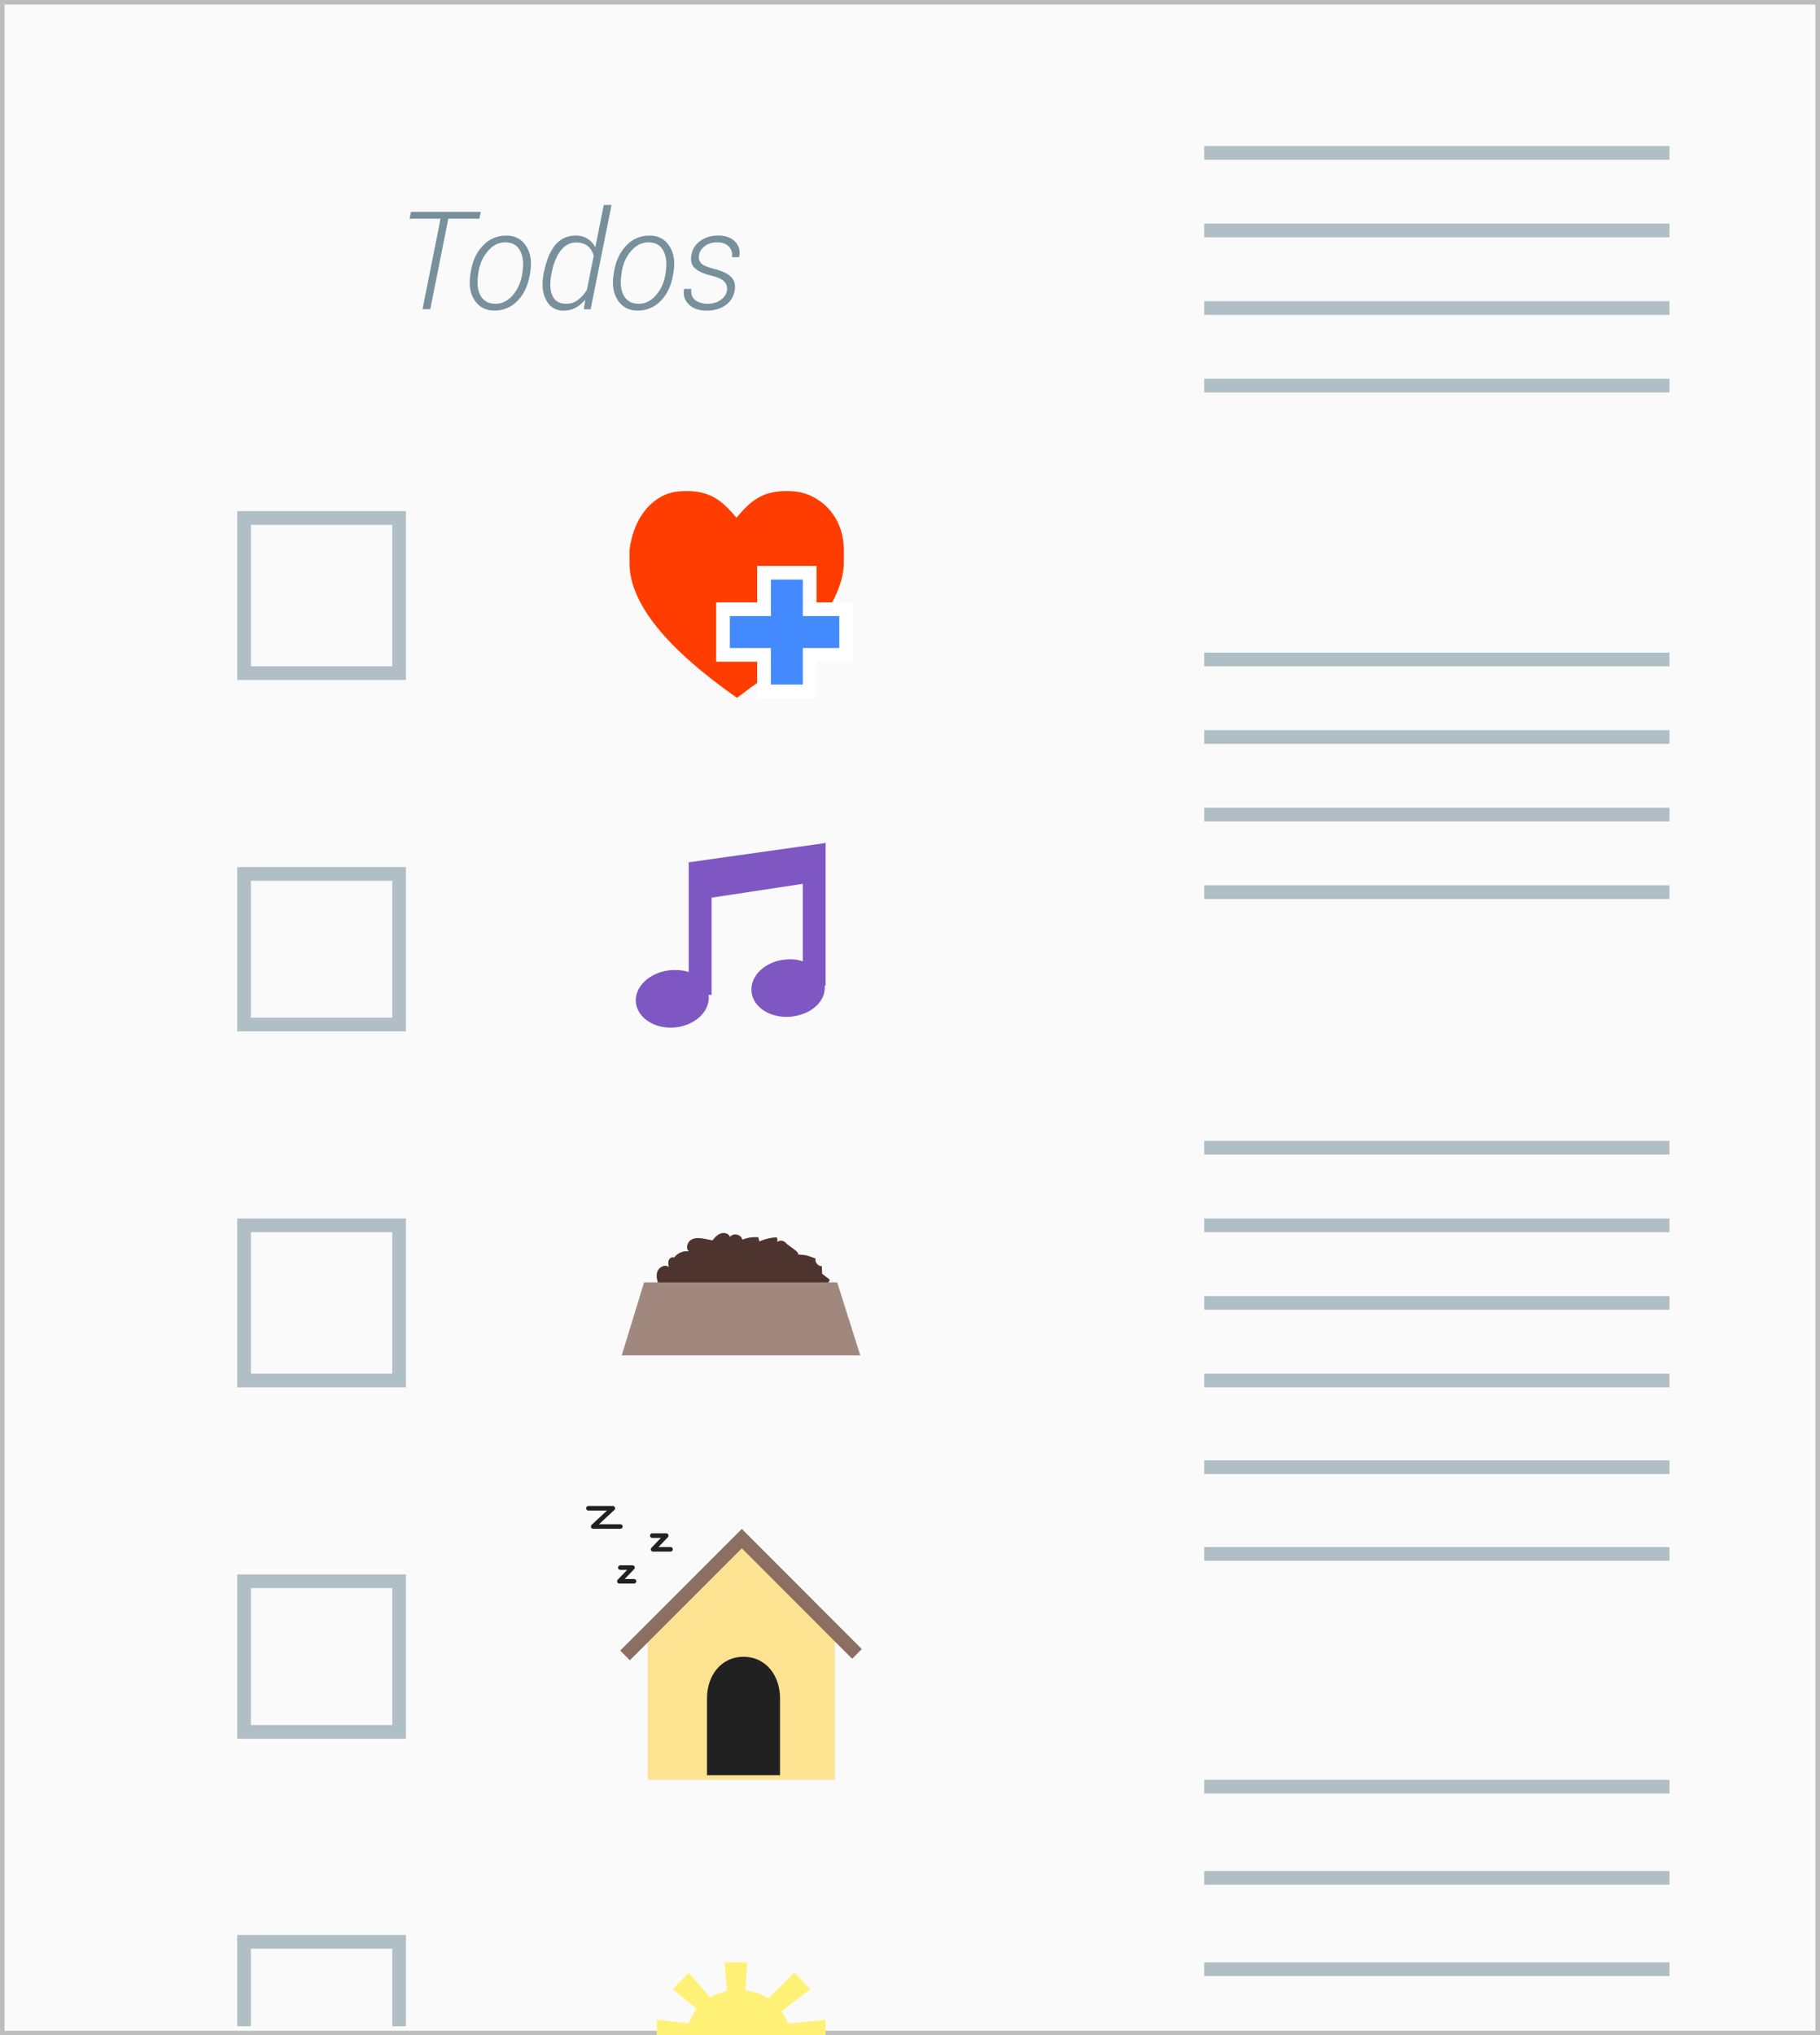 <svg xmlns="http://www.w3.org/2000/svg" viewBox="0 0 399 446" enable-background="new 0 0 399 446"><rect x="0" y="0" width="399" height="446" fill="#333333" stroke="none"/><g><g><path fill="#FAFAFA" stroke="#BDBDBD" stroke-miterlimit="10" d="M.5.5h398v445H.5z"/><g fill="#78909C"><path d="M105.1 47.92h-6.82l-3.95 19.84h-1.7l3.95-19.84H89.8l.3-1.5h15.3l-.3 1.5zM103.2 59.6c.38-2.42 1.28-4.36 2.7-5.8 1.4-1.46 3.1-2.18 5.1-2.18 1.9 0 3.33.75 4.32 2.26 1 1.5 1.3 3.4.93 5.72l-.07.48c-.4 2.43-1.3 4.37-2.7 5.82s-3.1 2.16-5.08 2.16c-1.9 0-3.35-.75-4.35-2.25s-1.3-3.4-.92-5.72l.07-.48zm1.63.48c-.3 1.9-.14 3.46.5 4.67s1.77 1.82 3.3 1.82c1.44 0 2.7-.63 3.8-1.9 1.07-1.26 1.76-2.8 2.05-4.6l.07-.48c.3-1.88.12-3.43-.53-4.65-.65-1.23-1.74-1.84-3.26-1.84-1.45 0-2.73.65-3.8 1.92-1.1 1.27-1.78 2.8-2.06 4.57l-.07.48zM119.24 59.67c.54-2.7 1.4-4.72 2.55-6.06s2.64-2 4.45-2c.97 0 1.83.24 2.57.7s1.3 1.1 1.7 1.9l1.86-9.3h1.7l-4.58 22.86H128l.3-2.1c-.62.76-1.33 1.36-2.14 1.78s-1.7.63-2.67.63c-1.66 0-2.9-.77-3.74-2.3s-1.03-3.47-.57-5.8l.04-.3zm1.66.3c-.4 2.04-.34 3.65.2 4.83.56 1.18 1.57 1.77 3.02 1.77.94 0 1.8-.27 2.55-.82s1.43-1.3 2-2.24l1.5-7.48c-.24-.85-.66-1.55-1.3-2.1-.63-.54-1.5-.8-2.6-.8-1.3 0-2.43.6-3.35 1.78-.92 1.2-1.57 2.78-1.96 4.77l-.06.3zM134.6 59.6c.4-2.42 1.3-4.36 2.7-5.8 1.4-1.46 3.1-2.18 5.1-2.18 1.9 0 3.34.75 4.33 2.26 1 1.5 1.3 3.4.93 5.72l-.07.48c-.4 2.43-1.3 4.37-2.7 5.82s-3.1 2.16-5.1 2.16c-1.9 0-3.34-.75-4.34-2.25s-1.3-3.4-.92-5.72l.07-.48zm1.64.48c-.32 1.9-.15 3.46.5 4.67s1.76 1.82 3.3 1.82c1.44 0 2.7-.63 3.78-1.9 1.1-1.26 1.78-2.8 2.07-4.6l.06-.48c.3-1.88.12-3.43-.53-4.65-.65-1.23-1.74-1.84-3.26-1.84-1.46 0-2.73.65-3.82 1.92-1.1 1.27-1.77 2.8-2.04 4.57l-.06.48zM159.37 63.72c.1-.77-.06-1.42-.53-1.96s-1.4-1-2.83-1.34c-1.7-.4-2.9-.95-3.65-1.63s-1-1.63-.8-2.86c.2-1.26.82-2.3 1.9-3.1s2.4-1.22 4-1.22 2.83.44 3.7 1.34c.86.9 1.16 2 .9 3.3l-.02.1h-1.58c.14-.9-.08-1.68-.65-2.3-.57-.63-1.44-.95-2.6-.95-1.1 0-2.03.3-2.73.85-.7.56-1.12 1.2-1.23 1.9-.13.76.03 1.37.46 1.84s1.38.87 2.85 1.23c1.7.42 2.9 1 3.67 1.72s1.04 1.72.84 2.98c-.22 1.37-.9 2.45-2 3.25-1.12.8-2.5 1.2-4.16 1.2-1.72 0-3.04-.48-3.95-1.4-.9-.93-1.24-2.02-1-3.27l.04-.08h1.56c-.12 1.14.18 1.96.9 2.48.7.5 1.6.77 2.67.77 1.12 0 2.07-.28 2.86-.84.78-.56 1.24-1.23 1.37-2z"/></g><g><g fill="none" stroke="#B0BEC5" stroke-width="3" stroke-miterlimit="10"><path d="M53.5 113.5h34v34h-34z"/><path d="M53.5 191.5h34v33h-34z"/><path d="M53.5 268.5h34v34h-34z"/><path d="M53.5 346.5h34v33h-34z"/><path d="M53.5 444v-18.5h34V444"/></g><g><path fill="#FF3D00" d="M174.43 107.7c-.76-.06-1.4-.1-2.08-.1-5.4 0-7.94 2.33-10.9 5.85-2.95-3.52-5.52-5.85-10.9-5.85-.67 0-1.23.04-2 .1-4.66.47-9.55 4.73-10.55 12.9v2.73c0 7.82 6.3 17.48 23.57 29.58 1.4-.97 2.62-2.04 4.06-3 1.56-1.04 3.08-2.1 4.56-3.27 3.65-2.86 6.96-6.27 9.55-10.14 2.5-3.74 5.25-8.56 5.25-13.17 0 0 0-2.72 0-2.72 0-8.17-5.9-12.43-10.57-12.9z"/><path fill="#448AFF" d="M167 152v-9h-8v-10h8v-8h10v8h9v10h-9v9z"/><path fill="#fff" d="M176 127v8h8v7h-8v8h-7v-8h-9v-7h9v-8h7m3-3h-13v8h-9v13h9v8h13v-8h8v-13h-8v-8z"/></g><path fill="#FFF176" d="M181 442.6l-8.2.83c-.36-.97-.88-1.88-1.47-2.7l6.3-4.88-3.48-3.6-5.7 5.68c-1.47-1.03-3.2-1.5-5.06-1.77l.42-6.16h-5l.6 6.3c-1.34.28-2.6.7-3.7 1.4l-4.74-5.4-3.48 3.57 5.25 4.35c-.76.95-1.28 2-1.7 3.16l-7.05-.8V446h37v-3.4z"/><path fill="#7E57C2" d="M180.78 216h.22v-31.5l-.12.24-30.2 4.26h.32v24c-1-.37-2.7-.53-4.1-.4-4.42.44-7.82 3.6-7.5 7.04.35 3.46 4.17 5.9 8.6 5.5 4.42-.44 7.7-3.55 7.37-7 0-.07-.04-.14-.04-.14h.67v-21.3l20-3.03v17c-1-.4-2.47-.55-3.87-.4-4.43.42-7.7 3.57-7.38 7.03.34 3.45 4.2 5.9 8.64 5.48 4.42-.43 7.74-3.37 7.4-6.82 0-.06 0 .04-.02.04z"/><g><g><path fill="#FFCA28" d="M162.62 335.76L183 358v32h-41v-32.26z" opacity=".5"/><path fill="none" stroke="#8D6E63" stroke-width="3" stroke-miterlimit="10" d="M137.03 362.75l25.6-25.6 25.25 25.27"/><path fill="#212121" d="M171 372.1c0-4.98-3.13-9.06-8-9.06s-8 4.08-8 9.06V389h16v-16.9z"/></g><path fill="none" stroke="#212121" stroke-miterlimit="10" d="M129 330.5h5.35l-4.3 4H136M136 343.5h2.66l-2.87 3h3.2M143 336.5h3.06l-2.88 3H147" stroke-linecap="round" stroke-linejoin="round"/></g><g><path fill="#4E342E" d="M144.5 281.85c-.37-1.02-.75-2.14-.4-3.17s1.72-1.75 2.53-1.03c-.1-.5-.2-1-.03-1.48s.75-.83 1.2-.6c.7-1 2-1.54 3.23-1.37-.8-.67-.33-2.12.6-2.6s2.06-.3 3.1-.1c.48.1.97.2 1.46.3.5-.62 1.07-1.26 1.82-1.52s1.77 0 2.03.77c.66-.97 2.5-.57 2.7.6 1.1-.45 2.3-.63 3.5-.53.07.3.15.6.23.9 1.2-.53 2.5-.83 3.82-.9.15.32.17.7.07 1.03.56-.46 1.5-.35 1.94.23.45.57 3.2 2.08 2.62 2.5 2.3.2 1.7.12 3.88.9-.2.8.53 1.7 1.37 1.67.02.55.04 1.1.07 1.66.55.44 1.1.87 1.67 1.3-.36 1.22-1.86 1.7-3.13 1.64-1.28-.07-2.54-.5-3.8-.34-2.28.3-4.06 2.47-6.36 2.5-1.17.02-2.3-.55-3.5-.52-1.13.02-2.18.6-3.24 1-4.4 1.66-9.32.53-13.9-.6-1.3-.34-2.92-1-3-2.35"/><path fill="#A1887F" d="M141.2 281h42.34l5.06 16h-52.3z"/></g></g><g fill="none" stroke="#B0BEC5" stroke-width="3" stroke-miterlimit="10"><path d="M264 33.5h102M264 50.5h102M264 67.5h102M264 84.5h102M264 144.5h102M264 161.5h102M264 178.5h102M264 195.5h102M264 251.5h102M264 268.5h102M264 285.5h102M264 302.5h102M264 321.5h102M264 340.5h102M264 391.5h102M264 411.5h102M264 431.5h102"/></g></g></g></svg>